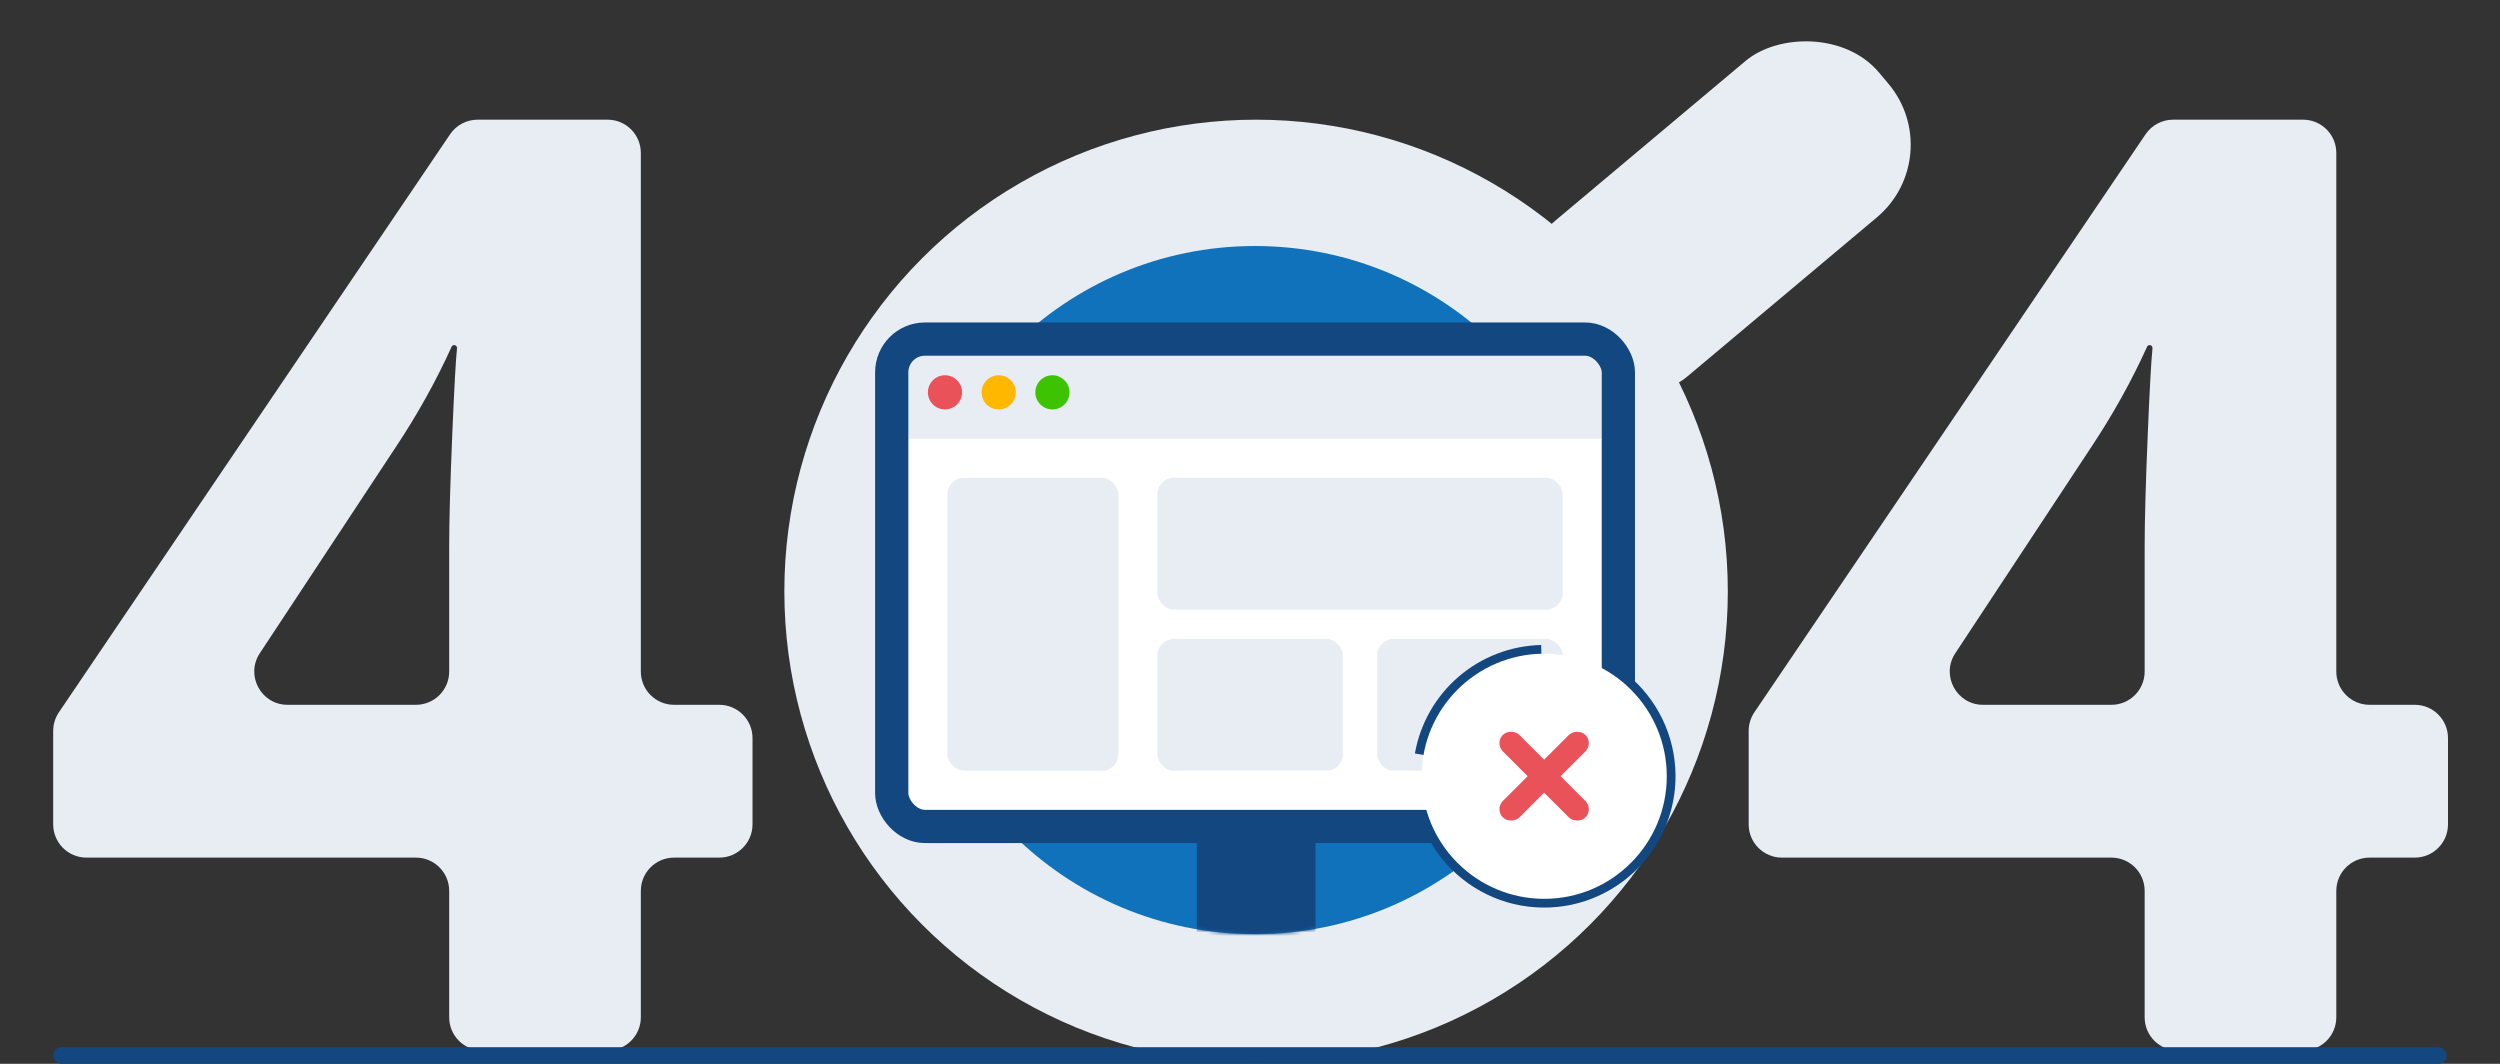 <svg width="752" height="320" viewBox="0 0 752 320" fill="none" xmlns="http://www.w3.org/2000/svg">
    <rect x="0" y="0" width="752" height="320" fill="#333333" stroke="none"/>
    <path
        d="M226.359 247.97C226.359 253.493 221.881 257.97 216.359 257.97H202.762C197.239 257.97 192.762 262.447 192.762 267.97V306C192.762 311.523 188.285 316 182.762 316H145.114C139.591 316 135.114 311.523 135.114 306V267.97C135.114 262.447 130.637 257.97 125.114 257.97H26C20.477 257.97 16 253.493 16 247.97V219.859C16 217.861 16.599 215.909 17.718 214.254L135.385 40.395C137.245 37.647 140.347 36 143.666 36H182.762C188.285 36 192.762 40.477 192.762 46V202.005C192.762 207.528 197.239 212.005 202.762 212.005H216.359C221.881 212.005 226.359 216.483 226.359 222.005V247.97ZM125.114 212.005C130.637 212.005 135.114 207.528 135.114 202.005V164.509C135.114 156.593 135.432 145.102 136.069 130.036C136.638 116.549 137.106 108.126 137.471 104.769C137.527 104.255 137.129 103.798 136.612 103.798C136.281 103.798 135.981 103.992 135.845 104.293C131.181 114.59 125.593 124.639 119.08 134.44L78.148 196.5C73.763 203.148 78.532 212.005 86.496 212.005H125.114Z"
        fill="#E7EDF3" />
    <path
        d="M736.359 247.97C736.359 253.493 731.881 257.97 726.359 257.97H712.762C707.239 257.97 702.762 262.447 702.762 267.97V306C702.762 311.523 698.285 316 692.762 316H655.114C649.591 316 645.114 311.523 645.114 306V267.97C645.114 262.447 640.637 257.97 635.114 257.97H536C530.477 257.97 526 253.493 526 247.97V219.859C526 217.861 526.599 215.909 527.718 214.254L645.385 40.395C647.245 37.647 650.347 36 653.666 36H692.762C698.285 36 702.762 40.477 702.762 46V202.005C702.762 207.528 707.239 212.005 712.762 212.005H726.359C731.881 212.005 736.359 216.483 736.359 222.005V247.97ZM635.114 212.005C640.637 212.005 645.114 207.528 645.114 202.005V164.509C645.114 156.593 645.432 145.102 646.069 130.036C646.638 116.549 647.106 108.126 647.471 104.769C647.527 104.255 647.129 103.798 646.612 103.798C646.281 103.798 645.981 103.992 645.845 104.293C641.181 114.59 635.593 124.639 629.08 134.44L588.148 196.5C583.763 203.148 588.532 212.005 596.496 212.005H635.114Z"
        fill="#E7EDF3" />
    <circle cx="377.83" cy="177.898" r="141.898" fill="#E7EDF3" />
    <rect width="61.431" height="131.349" rx="28.5"
        transform="matrix(-0.643 -0.766 -0.766 0.643 586.396 47.059)" fill="#E7EDF3" />
    <circle cx="377.5" cy="177.5" r="103.5" fill="#1072BA" />
    <mask id="mask0" style="mask-type:alpha" maskUnits="userSpaceOnUse" x="273" y="74" width="208" height="207">
        <circle cx="377.5" cy="177.5" r="103.5" fill="#1072BA" />
    </mask>
    <g mask="url(#mask0)">
        <rect x="360" y="228.207" width="35.697" height="87.968" fill="#134780" />
    </g>
    <rect x="268.233" y="102" width="218.569" height="146.598" rx="10" fill="white" stroke="#134780"
        stroke-width="10" />
    <rect x="284.984" y="143.72" width="51.408" height="88.128" rx="5" fill="#134780" fill-opacity="0.1" />
    <rect x="348.141" y="143.72" width="121.91" height="39.657" rx="5" fill="#134780" fill-opacity="0.1" />
    <rect x="348.141" y="192.19" width="55.814" height="39.657" rx="5" fill="#134780" fill-opacity="0.1" />
    <rect x="414.238" y="192.19" width="55.814" height="39.657" rx="5" fill="#134780" fill-opacity="0.1" />
    <path
        d="M273.233 112C273.233 109.239 275.472 107 278.233 107H476.802C479.563 107 481.802 109.239 481.802 112V131.969H273.233V112Z"
        fill="#134780" fill-opacity="0.1" />
    <circle cx="284.251" cy="118.016" r="5.141" fill="#EA525A" />
    <circle cx="300.407" cy="118.016" r="5.141" fill="#FFB700" />
    <circle cx="316.564" cy="118.016" r="5.141" fill="#3EC300" />
    <path
        d="M425.6 226.639C427.186 217.65 431.836 209.486 438.761 203.538C445.685 197.589 454.456 194.223 463.582 194.011L464.5 233.5L425.6 226.639Z"
        fill="#134780" />
    <path
        d="M490.974 204.185C495.29 208.083 498.692 212.885 500.937 218.25C503.183 223.614 504.216 229.408 503.963 235.218C503.71 241.028 502.177 246.71 499.474 251.859C496.771 257.008 492.965 261.497 488.326 265.005C483.688 268.513 478.333 270.953 472.642 272.152C466.952 273.35 461.067 273.278 455.408 271.939C449.749 270.601 444.455 268.029 439.904 264.408C435.354 260.787 431.659 256.206 429.084 250.992L464.5 233.5L490.974 204.185Z"
        fill="#134780" />
    <circle cx="464.5" cy="233.5" r="36.867" fill="white" />
    <rect x="449.577" y="223.543" width="7.022" height="35.111" rx="3.511" transform="rotate(-45 449.577 223.543)"
        fill="#EA525A" />
    <rect width="7.022" height="35.111" rx="3.511"
        transform="matrix(-0.707 -0.707 -0.707 0.707 479.37 223.543)" fill="#EA525A" />
    <rect x="16" y="315" width="720" height="5" rx="2.5" fill="#134780" />
</svg>